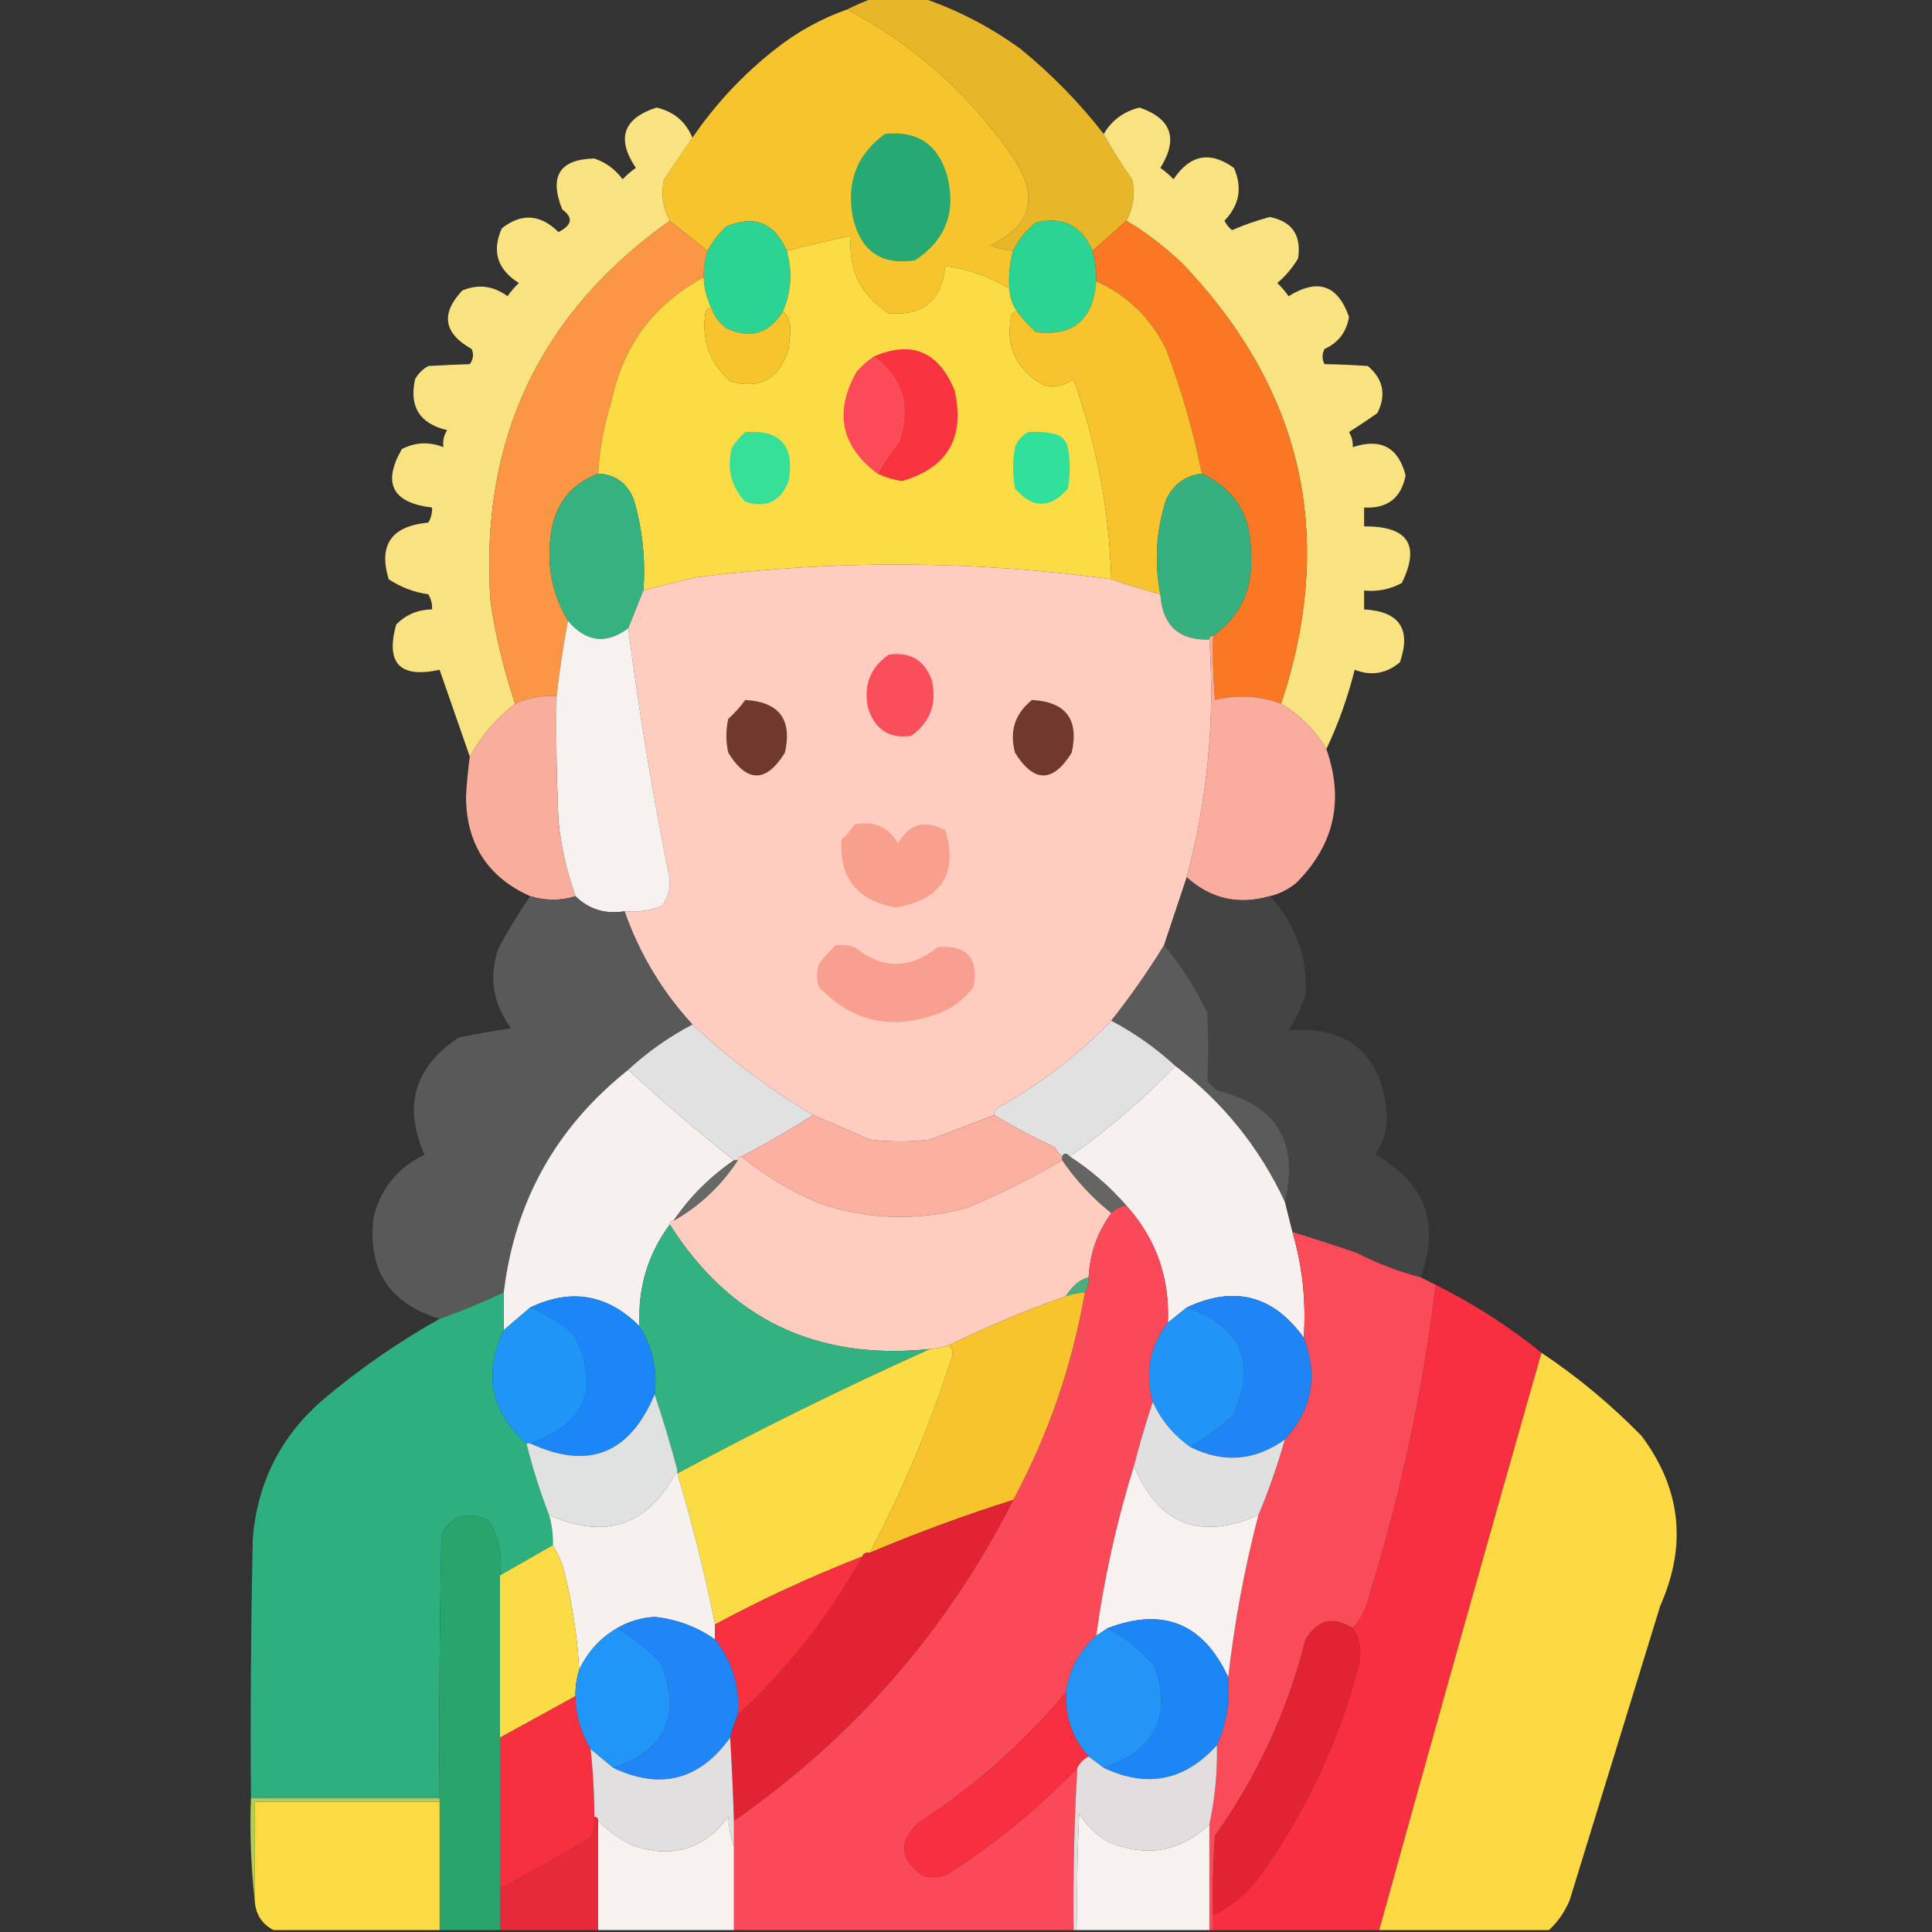 <?xml version="1.0" encoding="UTF-8"?>
<!DOCTYPE svg PUBLIC "-//W3C//DTD SVG 1.1//EN" "http://www.w3.org/Graphics/SVG/1.1/DTD/svg11.dtd">
<svg xmlns="http://www.w3.org/2000/svg" version="1.1" width="512px" height="512px" style="shape-rendering:geometricPrecision; text-rendering:geometricPrecision; image-rendering:optimizeQuality; fill-rule:evenodd; clip-rule:evenodd" xmlns:xlink="http://www.w3.org/1999/xlink">
<rect width="100%" height="100%" fill="#333333" stroke="none"/>
<g><path style="opacity:1" fill="#e7b729" d="M 231.5,-0.5 C 235.833,-0.5 240.167,-0.5 244.5,-0.5C 253.786,2.644 262.453,7.144 270.5,13C 278.734,19.732 286.067,27.232 292.5,35.5C 294.728,39.612 297.228,43.612 300,47.5C 300.888,51.402 300.388,55.069 298.5,58.5C 295.474,61.195 292.474,63.862 289.5,66.5C 286.71,59.771 281.71,57.271 274.5,59C 271.906,61.087 269.906,63.587 268.5,66.5C 266.436,66.313 264.436,65.813 262.5,65C 273.136,59.935 275.302,52.435 269,42.5C 257.406,25.398 242.573,12.065 224.5,2.5C 226.779,1.349 229.112,0.349 231.5,-0.5 Z"/></g>
<g><path style="opacity:0.996" fill="#f7c52d" d="M 224.5,2.5 C 242.573,12.065 257.406,25.398 269,42.5C 275.302,52.435 273.136,59.935 262.5,65C 264.436,65.813 266.436,66.313 268.5,66.5C 267.586,69.728 267.253,73.061 267.5,76.5C 262.296,73.32 256.63,71.32 250.5,70.5C 249.566,79.604 244.566,83.77 235.5,83C 228.063,78.292 224.73,71.459 225.5,62.5C 219.792,63.677 214.126,65.01 208.5,66.5C 205.295,59.064 199.962,56.897 192.5,60C 190.45,61.965 188.783,64.132 187.5,66.5C 184.206,63.844 180.873,61.178 177.5,58.5C 175.612,55.069 175.112,51.402 176,47.5C 178.51,43.804 181.01,40.138 183.5,36.5C 189.584,27.58 196.918,19.746 205.5,13C 211.244,8.461 217.578,4.961 224.5,2.5 Z"/></g>
<g><path style="opacity:0.98" fill="#fde683" d="M 183.5,36.5 C 181.01,40.138 178.51,43.804 176,47.5C 175.112,51.402 175.612,55.069 177.5,58.5C 142.881,83.081 127.048,116.748 130,159.5C 131.386,168.709 133.552,177.709 136.5,186.5C 131.563,190.382 127.563,195.048 124.5,200.5C 121.839,192.851 119.172,185.185 116.5,177.5C 105.965,179.799 102.131,175.799 105,165.5C 107.579,162.89 110.746,161.557 114.5,161.5C 114.579,160.07 114.246,158.736 113.5,157.5C 109.686,156.95 106.186,155.617 103,153.5C 100.25,144.386 103.75,139.386 113.5,138.5C 114.246,137.264 114.579,135.93 114.5,134.5C 103.957,133.246 101.291,128.08 106.5,119C 110.103,117.178 113.77,117.011 117.5,118.5C 117.286,116.856 117.62,115.356 118.5,114C 111.226,112.283 108.393,107.783 110,100.5C 110.833,99 112,97.833 113.5,97C 117.285,96.785 120.952,96.619 124.5,96.5C 125.428,95.232 125.595,93.899 125,92.5C 117.559,88.307 116.726,83.14 122.5,77C 126.697,75.216 130.697,75.716 134.5,78.5C 135.382,77.24 136.382,76.074 137.5,75C 131.768,71.392 130.268,66.559 133,60.5C 138.203,56.416 143.203,56.749 148,61.5C 151.645,59.663 151.978,57.663 149,55.5C 145.466,46.706 148.299,42.206 157.5,42C 160.539,43.031 163.039,44.865 165,47.5C 166.074,46.382 167.24,45.382 168.5,44.5C 163.29,36.703 165.123,31.369 174,28.5C 178.573,29.578 181.739,32.245 183.5,36.5 Z"/></g>
<g><path style="opacity:0.98" fill="#fde683" d="M 351.5,198.5 C 348.527,193.527 344.527,189.527 339.5,186.5C 354.099,142.402 345.432,103.568 313.5,70C 308.909,65.568 303.909,61.734 298.5,58.5C 300.388,55.069 300.888,51.402 300,47.5C 297.228,43.612 294.728,39.612 292.5,35.5C 294.647,31.862 297.814,29.528 302,28.5C 310.485,31.454 312.319,36.787 307.5,44.5C 308.76,45.382 309.926,46.382 311,47.5C 315.378,40.957 320.711,39.957 327,44.5C 329.304,49.676 328.47,54.343 324.5,58.5C 324.977,59.478 325.643,60.311 326.5,61C 329.608,59.633 332.941,58.467 336.5,57.5C 342.442,58.696 344.942,62.363 344,68.5C 342.542,70.96 340.709,73.127 338.5,75C 339.618,76.074 340.618,77.24 341.5,78.5C 349.213,73.681 354.546,75.515 357.5,84C 356.847,87.987 354.68,90.82 351,92.5C 350.333,93.833 350.333,95.167 351,96.5C 354.694,96.556 358.527,96.723 362.5,97C 366.613,100.509 367.446,104.676 365,109.5C 362.488,111.264 359.988,112.931 357.5,114.5C 358.246,115.736 358.579,117.07 358.5,118.5C 365.931,116.047 370.598,118.547 372.5,126C 371.329,132 367.662,134.833 361.5,134.5C 361.5,136.167 361.5,137.833 361.5,139.5C 373.116,139.405 376.45,144.405 371.5,154.5C 368.388,156.184 365.054,156.85 361.5,156.5C 361.5,158.167 361.5,159.833 361.5,161.5C 370.869,162.027 374.035,166.694 371,175.5C 367.406,178.533 363.406,179.2 359,177.5C 357.184,184.783 354.684,191.783 351.5,198.5 Z"/></g>
<g><path style="opacity:1" fill="#27a973" d="M 234.5,35.5 C 243.052,34.547 248.552,38.214 251,46.5C 253.458,56.139 250.625,63.639 242.5,69C 233.519,70.374 228.019,66.541 226,57.5C 224.241,48.261 227.074,40.928 234.5,35.5 Z"/></g>
<g><path style="opacity:1" fill="#2cd493" d="M 208.5,66.5 C 210.044,71.969 209.711,77.302 207.5,82.5C 203.87,88.428 198.87,89.928 192.5,87C 190.561,85.568 189.228,83.735 188.5,81.5C 187.226,79.007 186.56,76.341 186.5,73.5C 186.448,71.097 186.781,68.764 187.5,66.5C 188.783,64.132 190.45,61.965 192.5,60C 199.962,56.897 205.295,59.064 208.5,66.5 Z"/></g>
<g><path style="opacity:1" fill="#2cd493" d="M 289.5,66.5 C 290.265,69.096 290.599,71.763 290.5,74.5C 289.781,84.733 284.447,89.233 274.5,88C 272.627,86.296 270.96,84.463 269.5,82.5C 268.27,80.703 267.604,78.703 267.5,76.5C 267.253,73.061 267.586,69.728 268.5,66.5C 269.906,63.587 271.906,61.087 274.5,59C 281.71,57.271 286.71,59.771 289.5,66.5 Z"/></g>
<g><path style="opacity:1" fill="#fb9744" d="M 177.5,58.5 C 180.873,61.178 184.206,63.844 187.5,66.5C 186.781,68.764 186.448,71.097 186.5,73.5C 173.222,80.624 165.055,91.624 162,106.5C 160.032,112.702 158.865,119.035 158.5,125.5C 151.242,128.319 147.076,133.652 146,141.5C 144.806,149.719 146.306,157.385 150.5,164.5C 149.261,171.135 148.261,177.801 147.5,184.5C 143.633,184.242 139.966,184.908 136.5,186.5C 133.552,177.709 131.386,168.709 130,159.5C 127.048,116.748 142.881,83.081 177.5,58.5 Z"/></g>
<g><path style="opacity:1" fill="#fa7823" d="M 298.5,58.5 C 303.909,61.734 308.909,65.568 313.5,70C 345.432,103.568 354.099,142.402 339.5,186.5C 333.769,184.354 327.936,184.021 322,185.5C 321.501,179.843 321.334,174.176 321.5,168.5C 328.847,163.173 332.181,155.84 331.5,146.5C 331.591,136.622 327.258,129.622 318.5,125.5C 316.257,114.268 313.091,103.268 309,92.5C 304.929,84.261 298.762,78.261 290.5,74.5C 290.599,71.763 290.265,69.096 289.5,66.5C 292.474,63.862 295.474,61.195 298.5,58.5 Z"/></g>
<g><path style="opacity:1" fill="#fcdc45" d="M 267.5,76.5 C 267.604,78.703 268.27,80.703 269.5,82.5C 268.883,82.611 268.383,82.944 268,83.5C 266.428,91.817 269.262,97.984 276.5,102C 279.377,102.725 282.043,102.225 284.5,100.5C 290.654,117.605 293.987,135.272 294.5,153.5C 257.85,148.483 221.183,148.317 184.5,153C 179.773,154.063 175.107,155.23 170.5,156.5C 171.103,148.315 170.269,140.315 168,132.5C 166.297,128.075 163.13,125.741 158.5,125.5C 158.865,119.035 160.032,112.702 162,106.5C 165.055,91.624 173.222,80.624 186.5,73.5C 186.56,76.341 187.226,79.007 188.5,81.5C 187.883,81.611 187.383,81.944 187,82.5C 185.809,89.932 187.976,96.099 193.5,101C 201.319,103.336 206.486,100.503 209,92.5C 209.167,90.833 209.333,89.167 209.5,87.5C 209.444,85.36 208.777,83.694 207.5,82.5C 209.711,77.302 210.044,71.969 208.5,66.5C 214.126,65.01 219.792,63.677 225.5,62.5C 224.73,71.459 228.063,78.292 235.5,83C 244.566,83.77 249.566,79.604 250.5,70.5C 256.63,71.32 262.296,73.32 267.5,76.5 Z"/></g>
<g><path style="opacity:1" fill="#f7c42d" d="M 290.5,74.5 C 298.762,78.261 304.929,84.261 309,92.5C 313.091,103.268 316.257,114.268 318.5,125.5C 314.088,126.07 310.922,128.403 309,132.5C 306.381,140.707 305.881,149.041 307.5,157.5C 303.037,156.305 298.704,154.972 294.5,153.5C 293.987,135.272 290.654,117.605 284.5,100.5C 282.043,102.225 279.377,102.725 276.5,102C 269.262,97.984 266.428,91.817 268,83.5C 268.383,82.944 268.883,82.611 269.5,82.5C 270.96,84.463 272.627,86.296 274.5,88C 284.447,89.233 289.781,84.733 290.5,74.5 Z"/></g>
<g><path style="opacity:1" fill="#f6c52e" d="M 188.5,81.5 C 189.228,83.735 190.561,85.568 192.5,87C 198.87,89.928 203.87,88.428 207.5,82.5C 208.777,83.694 209.444,85.36 209.5,87.5C 209.333,89.167 209.167,90.833 209,92.5C 206.486,100.503 201.319,103.336 193.5,101C 187.976,96.099 185.809,89.932 187,82.5C 187.383,81.944 187.883,81.611 188.5,81.5 Z"/></g>
<g><path style="opacity:1" fill="#f83440" d="M 232.5,125.5 C 234.087,122.732 235.92,120.065 238,117.5C 241.543,108.089 239.376,100.422 231.5,94.5C 241.582,90.116 248.749,93.116 253,103.5C 255.795,116.006 251.129,124.006 239,127.5C 236.711,127.125 234.545,126.459 232.5,125.5 Z"/></g>
<g><path style="opacity:1" fill="#fb4b58" d="M 231.5,94.5 C 239.376,100.422 241.543,108.089 238,117.5C 235.92,120.065 234.087,122.732 232.5,125.5C 222.829,118.192 220.996,109.192 227,98.5C 228.371,96.959 229.871,95.625 231.5,94.5 Z"/></g>
<g><path style="opacity:1" fill="#37e099" d="M 197.5,114.5 C 206.841,113.812 210.674,118.145 209,127.5C 206.917,132.904 203.084,134.737 197.5,133C 193.695,128.909 192.528,124.076 194,118.5C 195.032,116.973 196.199,115.64 197.5,114.5 Z"/></g>
<g><path style="opacity:1" fill="#31e09a" d="M 272.5,114.5 C 274.857,114.337 277.19,114.503 279.5,115C 281.333,115.5 282.5,116.667 283,118.5C 283.667,122.167 283.667,125.833 283,129.5C 278.333,134.833 273.667,134.833 269,129.5C 268.333,125.833 268.333,122.167 269,118.5C 269.69,116.65 270.856,115.316 272.5,114.5 Z"/></g>
<g><path style="opacity:1" fill="#36b180" d="M 158.5,125.5 C 163.13,125.741 166.297,128.075 168,132.5C 170.269,140.315 171.103,148.315 170.5,156.5C 169.175,159.759 167.842,163.092 166.5,166.5C 160.599,170.852 155.266,170.185 150.5,164.5C 146.306,157.385 144.806,149.719 146,141.5C 147.076,133.652 151.242,128.319 158.5,125.5 Z"/></g>
<g><path style="opacity:1" fill="#36b07f" d="M 318.5,125.5 C 327.258,129.622 331.591,136.622 331.5,146.5C 332.181,155.84 328.847,163.173 321.5,168.5C 320.833,168.5 320.5,168.833 320.5,169.5C 312.397,169.734 308.063,165.734 307.5,157.5C 305.881,149.041 306.381,140.707 309,132.5C 310.922,128.403 314.088,126.07 318.5,125.5 Z"/></g>
<g><path style="opacity:1" fill="#fecdbf" d="M 294.5,153.5 C 298.704,154.972 303.037,156.305 307.5,157.5C 308.063,165.734 312.397,169.734 320.5,169.5C 321.992,190.877 319.992,211.877 314.5,232.5C 312.51,238.486 310.51,244.486 308.5,250.5C 304.255,257.42 299.588,264.087 294.5,270.5C 285.658,279.675 275.658,287.342 264.5,293.5C 263.702,293.957 263.369,294.624 263.5,295.5C 257.865,297.647 252.198,299.813 246.5,302C 241.167,302.667 235.833,302.667 230.5,302C 225.479,299.821 220.479,297.654 215.5,295.5C 204.009,288.686 193.342,280.686 183.5,271.5C 175.48,262.791 169.48,252.791 165.5,241.5C 168.978,241.816 172.312,241.316 175.5,240C 176.958,237.923 177.624,235.59 177.5,233C 173.016,210.927 169.349,188.761 166.5,166.5C 167.842,163.092 169.175,159.759 170.5,156.5C 175.107,155.23 179.773,154.063 184.5,153C 221.183,148.317 257.85,148.483 294.5,153.5 Z"/></g>
<g><path style="opacity:1" fill="#f7f2ef" d="M 150.5,164.5 C 155.266,170.185 160.599,170.852 166.5,166.5C 169.349,188.761 173.016,210.927 177.5,233C 177.624,235.59 176.958,237.923 175.5,240C 172.312,241.316 168.978,241.816 165.5,241.5C 160.406,242.336 156.073,241.002 152.5,237.5C 150.176,231.053 148.676,224.387 148,217.5C 147.5,206.505 147.333,195.505 147.5,184.5C 148.261,177.801 149.261,171.135 150.5,164.5 Z"/></g>
<g><path style="opacity:1" fill="#fb4e5b" d="M 235.5,173.5 C 241.308,172.652 245.142,174.985 247,180.5C 248.308,186.583 246.474,191.417 241.5,195C 235.662,195.863 231.829,193.363 230,187.5C 228.814,181.553 230.647,176.887 235.5,173.5 Z"/></g>
<g><path style="opacity:0.983" fill="#fcb09f" d="M 147.5,184.5 C 147.333,195.505 147.5,206.505 148,217.5C 148.676,224.387 150.176,231.053 152.5,237.5C 148.633,238.726 144.633,238.726 140.5,237.5C 129.196,232.415 123.53,223.582 123.5,211C 123.707,207.477 124.04,203.977 124.5,200.5C 127.563,195.048 131.563,190.382 136.5,186.5C 139.966,184.908 143.633,184.242 147.5,184.5 Z"/></g>
<g><path style="opacity:0.99" fill="#fcaf9f" d="M 321.5,168.5 C 321.334,174.176 321.501,179.843 322,185.5C 327.936,184.021 333.769,184.354 339.5,186.5C 344.527,189.527 348.527,193.527 351.5,198.5C 356.262,212.115 353.595,223.948 343.5,234C 341.423,235.705 339.09,236.872 336.5,237.5C 328.185,239.883 320.851,238.216 314.5,232.5C 319.992,211.877 321.992,190.877 320.5,169.5C 320.5,168.833 320.833,168.5 321.5,168.5 Z"/></g>
<g><path style="opacity:1" fill="#71392d" d="M 197.5,185.5 C 206.508,186.01 210.008,190.677 208,199.5C 203,207.5 198,207.5 193,199.5C 192.333,196.5 192.333,193.5 193,190.5C 194.707,188.963 196.207,187.296 197.5,185.5 Z"/></g>
<g><path style="opacity:1" fill="#71382d" d="M 273.5,185.5 C 282.508,186.01 286.008,190.677 284,199.5C 279,207.5 274,207.5 269,199.5C 267.454,193.794 268.954,189.127 273.5,185.5 Z"/></g>
<g><path style="opacity:1" fill="#f89f8e" d="M 226.5,218.5 C 231.543,217.431 235.377,219.097 238,223.5C 240.913,218.311 245.08,217.144 250.5,220C 253.968,231.424 249.635,238.257 237.5,240.5C 227.231,238.743 222.398,232.743 223,222.5C 224.376,221.295 225.542,219.962 226.5,218.5 Z"/></g>
<g><path style="opacity:1" fill="#444444" d="M 314.5,232.5 C 320.851,238.216 328.185,239.883 336.5,237.5C 343.338,244.839 346.504,253.505 346,263.5C 344.901,266.864 343.401,270.03 341.5,273C 357.415,271.938 366.082,279.271 367.5,295C 367.715,299.018 366.715,302.685 364.5,306C 377.69,313.399 381.69,324.232 376.5,338.5C 370.951,337.102 365.284,334.935 359.5,332C 353.846,330.06 348.18,328.226 342.5,326.5C 341.833,323.833 341.167,321.167 340.5,318.5C 344.306,302.604 338.306,292.771 322.5,289C 321.667,288.167 320.833,287.333 320,286.5C 320.24,280.514 320.24,274.514 320,268.5C 316.905,261.963 313.071,255.963 308.5,250.5C 310.51,244.486 312.51,238.486 314.5,232.5 Z"/></g>
<g><path style="opacity:0.984" fill="#5a5a5a" d="M 140.5,237.5 C 144.633,238.726 148.633,238.726 152.5,237.5C 156.073,241.002 160.406,242.336 165.5,241.5C 169.48,252.791 175.48,262.791 183.5,271.5C 177.269,274.775 171.603,278.775 166.5,283.5C 147.398,298.71 136.398,318.377 133.5,342.5C 127.937,345.116 122.27,347.449 116.5,349.5C 103.14,345.46 97.307,336.46 99,322.5C 100.946,314.889 105.446,309.389 112.5,306C 106.801,293.129 109.801,282.796 121.5,275C 126.126,274.018 130.792,273.184 135.5,272.5C 130.659,266.122 129.493,259.122 132,251.5C 134.593,246.639 137.427,241.972 140.5,237.5 Z"/></g>
<g><path style="opacity:1" fill="#f89f8f" d="M 221.5,250.5 C 223.199,250.34 224.866,250.506 226.5,251C 233.802,256.913 241.135,256.913 248.5,251C 256.211,250.378 259.378,253.878 258,261.5C 255.362,265.128 251.862,267.628 247.5,269C 235.6,272.99 225.433,270.49 217,261.5C 216.333,259.5 216.333,257.5 217,255.5C 218.366,253.638 219.866,251.972 221.5,250.5 Z"/></g>
<g><path style="opacity:1" fill="#5b5b5b" d="M 308.5,250.5 C 313.071,255.963 316.905,261.963 320,268.5C 320.24,274.514 320.24,280.514 320,286.5C 320.833,287.333 321.667,288.167 322.5,289C 338.306,292.771 344.306,302.604 340.5,318.5C 333.808,304.138 324.142,292.138 311.5,282.5C 306.36,277.762 300.693,273.762 294.5,270.5C 299.588,264.087 304.255,257.42 308.5,250.5 Z"/></g>
<g><path style="opacity:1" fill="#e1e1e1" d="M 294.5,270.5 C 300.693,273.762 306.36,277.762 311.5,282.5C 302.871,291.457 293.538,299.457 283.5,306.5C 282.604,305.494 281.938,305.494 281.5,306.5C 280.733,305.828 280.066,304.995 279.5,304C 273.93,301.436 268.597,298.602 263.5,295.5C 263.369,294.624 263.702,293.957 264.5,293.5C 275.658,287.342 285.658,279.675 294.5,270.5 Z"/></g>
<g><path style="opacity:1" fill="#e1e1e1" d="M 183.5,271.5 C 193.342,280.686 204.009,288.686 215.5,295.5C 209.366,299.404 203.032,303.071 196.5,306.5C 195.833,306.5 195.5,306.833 195.5,307.5C 195.167,307.5 194.833,307.5 194.5,307.5C 184.897,299.904 175.564,291.904 166.5,283.5C 171.603,278.775 177.269,274.775 183.5,271.5 Z"/></g>
<g><path style="opacity:1" fill="#f6f1ef" d="M 311.5,282.5 C 324.142,292.138 333.808,304.138 340.5,318.5C 341.167,321.167 341.833,323.833 342.5,326.5C 345.175,335.587 346.175,344.92 345.5,354.5C 337.414,343.251 327.081,340.584 314.5,346.5C 312.833,347.833 311.167,349.167 309.5,350.5C 310.019,338.566 306.353,328.233 298.5,319.5C 294.101,314.468 289.101,310.135 283.5,306.5C 293.538,299.457 302.871,291.457 311.5,282.5 Z"/></g>
<g><path style="opacity:1" fill="#f6f1ef" d="M 166.5,283.5 C 175.564,291.904 184.897,299.904 194.5,307.5C 188.145,311.855 182.812,317.188 178.5,323.5C 177.833,323.5 177.5,323.833 177.5,324.5C 171.633,332.444 168.966,341.444 169.5,351.5C 161.02,342.987 151.354,341.321 140.5,346.5C 138.167,348.5 135.833,350.5 133.5,352.5C 133.5,349.167 133.5,345.833 133.5,342.5C 136.398,318.377 147.398,298.71 166.5,283.5 Z"/></g>
<g><path style="opacity:1" fill="#fcb0a0" d="M 215.5,295.5 C 220.479,297.654 225.479,299.821 230.5,302C 235.833,302.667 241.167,302.667 246.5,302C 252.198,299.813 257.865,297.647 263.5,295.5C 268.597,298.602 273.93,301.436 279.5,304C 280.066,304.995 280.733,305.828 281.5,306.5C 281.5,306.833 281.5,307.167 281.5,307.5C 273.472,312.181 265.139,316.347 256.5,320C 243.369,323.63 230.369,323.297 217.5,319C 209.775,315.814 202.775,311.647 196.5,306.5C 203.032,303.071 209.366,299.404 215.5,295.5 Z"/></g>
<g><path style="opacity:1" fill="#656664" d="M 283.5,306.5 C 289.101,310.135 294.101,314.468 298.5,319.5C 296.938,319.733 295.605,320.4 294.5,321.5C 289.46,317.461 285.127,312.794 281.5,307.5C 281.5,307.167 281.5,306.833 281.5,306.5C 281.938,305.494 282.604,305.494 283.5,306.5 Z"/></g>
<g><path style="opacity:1" fill="#fecdbf" d="M 196.5,306.5 C 202.775,311.647 209.775,315.814 217.5,319C 230.369,323.297 243.369,323.63 256.5,320C 265.139,316.347 273.472,312.181 281.5,307.5C 285.127,312.794 289.46,317.461 294.5,321.5C 290.809,326.612 288.809,332.279 288.5,338.5C 286.181,339.091 284.181,340.758 282.5,343.5C 271.851,347.266 261.518,351.599 251.5,356.5C 249.883,357.038 248.216,357.371 246.5,357.5C 216.447,360.636 193.447,349.636 177.5,324.5C 177.5,323.833 177.833,323.5 178.5,323.5C 185.432,319.57 191.099,314.236 195.5,307.5C 195.5,306.833 195.833,306.5 196.5,306.5 Z"/></g>
<g><path style="opacity:1" fill="#676966" d="M 194.5,307.5 C 194.833,307.5 195.167,307.5 195.5,307.5C 191.099,314.236 185.432,319.57 178.5,323.5C 182.812,317.188 188.145,311.855 194.5,307.5 Z"/></g>
<g><path style="opacity:1" fill="#fa4a59" d="M 298.5,319.5 C 306.353,328.233 310.019,338.566 309.5,350.5C 304.687,356.788 303.353,363.788 305.5,371.5C 303.631,377.108 301.964,382.775 300.5,388.5C 295.934,403.205 292.601,418.205 290.5,433.5C 286.021,437.453 283.355,442.453 282.5,448.5C 271.256,461.906 258.256,473.406 243.5,483C 238.066,487.974 238.399,492.641 244.5,497C 246.5,497.667 248.5,497.667 250.5,497C 263.377,488.907 275.044,479.407 285.5,468.5C 284.677,482.817 284.344,497.151 284.5,511.5C 254.5,511.5 224.5,511.5 194.5,511.5C 194.5,504.167 194.5,496.833 194.5,489.5C 194.5,487.167 194.5,484.833 194.5,482.5C 226.331,460.34 250.998,432.007 268.5,397.5C 277.804,380.255 284.138,361.922 287.5,342.5C 288.234,341.292 288.567,339.959 288.5,338.5C 288.809,332.279 290.809,326.612 294.5,321.5C 295.605,320.4 296.938,319.733 298.5,319.5 Z"/></g>
<g><path style="opacity:1" fill="#32b181" d="M 177.5,324.5 C 193.447,349.636 216.447,360.636 246.5,357.5C 223.832,367.667 201.498,378.667 179.5,390.5C 179.5,390.167 179.5,389.833 179.5,389.5C 177.702,382.774 175.702,376.107 173.5,369.5C 174.254,362.96 172.921,356.96 169.5,351.5C 168.966,341.444 171.633,332.444 177.5,324.5 Z"/></g>
<g><path style="opacity:1" fill="#fa4b59" d="M 342.5,326.5 C 348.18,328.226 353.846,330.06 359.5,332C 365.284,334.935 370.951,337.102 376.5,338.5C 377.833,339.167 379.167,339.833 380.5,340.5C 377.139,368.321 371.306,395.654 363,422.5C 362.235,425.983 360.735,428.983 358.5,431.5C 353.288,428.242 349.122,429.242 346,434.5C 341.223,453.383 333.223,470.717 322,486.5C 321.5,493.492 321.334,500.492 321.5,507.5C 321.5,508.833 321.5,510.167 321.5,511.5C 321.167,511.5 320.833,511.5 320.5,511.5C 320.5,502.167 320.5,492.833 320.5,483.5C 321.99,476.626 322.657,469.626 322.5,462.5C 325.051,456.8 326.051,450.8 325.5,444.5C 327.138,429.975 329.805,415.642 333.5,401.5C 336.201,395.07 338.534,388.403 340.5,381.5C 347.709,373.612 349.375,364.612 345.5,354.5C 346.175,344.92 345.175,335.587 342.5,326.5 Z"/></g>
<g><path style="opacity:1" fill="#4aaf80" d="M 288.5,338.5 C 288.567,339.959 288.234,341.292 287.5,342.5C 285.784,342.629 284.117,342.962 282.5,343.5C 284.181,340.758 286.181,339.091 288.5,338.5 Z"/></g>
<g><path style="opacity:1" fill="#f7c42d" d="M 287.5,342.5 C 284.138,361.922 277.804,380.255 268.5,397.5C 255.609,401.574 242.943,406.241 230.5,411.5C 239.114,395.17 246.281,378.17 252,360.5C 252.765,358.934 252.598,357.601 251.5,356.5C 261.518,351.599 271.851,347.266 282.5,343.5C 284.117,342.962 285.784,342.629 287.5,342.5 Z"/></g>
<g><path style="opacity:1" fill="#f72f40" d="M 380.5,340.5 C 390.549,345.516 399.883,351.516 408.5,358.5C 394.017,409.305 379.683,460.305 365.5,511.5C 350.833,511.5 336.167,511.5 321.5,511.5C 321.5,510.167 321.5,508.833 321.5,507.5C 327.019,504.823 331.519,500.823 335,495.5C 346.556,479.052 354.889,461.052 360,441.5C 360.963,437.851 360.463,434.518 358.5,431.5C 360.735,428.983 362.235,425.983 363,422.5C 371.306,395.654 377.139,368.321 380.5,340.5 Z"/></g>
<g><path style="opacity:0.988" fill="#2db081" d="M 133.5,342.5 C 133.5,345.833 133.5,349.167 133.5,352.5C 128.052,364.122 130.052,374.122 139.5,382.5C 141.102,388.971 143.102,395.304 145.5,401.5C 146.265,404.096 146.599,406.763 146.5,409.5C 141.833,412.167 137.167,414.833 132.5,417.5C 133.257,412.192 132.257,407.359 129.5,403C 124.18,400.298 120.013,401.465 117,406.5C 116.5,429.831 116.333,453.164 116.5,476.5C 99.833,476.5 83.167,476.5 66.5,476.5C 66.333,453.498 66.5,430.498 67,407.5C 68.265,392.803 74.432,380.636 85.5,371C 95.202,362.824 105.536,355.658 116.5,349.5C 122.27,347.449 127.937,345.116 133.5,342.5 Z"/></g>
<g><path style="opacity:1" fill="#1b86f7" d="M 169.5,351.5 C 172.921,356.96 174.254,362.96 173.5,369.5C 166.871,385.324 155.871,389.657 140.5,382.5C 155.421,377.316 159.254,367.65 152,353.5C 148.486,350.5 144.653,348.167 140.5,346.5C 151.354,341.321 161.02,342.987 169.5,351.5 Z"/></g>
<g><path style="opacity:1" fill="#1f85f7" d="M 345.5,354.5 C 349.375,364.612 347.709,373.612 340.5,381.5C 332.542,387.163 324.209,387.829 315.5,383.5C 319.276,381.099 322.943,378.433 326.5,375.5C 333.274,361.381 329.274,351.714 314.5,346.5C 327.081,340.584 337.414,343.251 345.5,354.5 Z"/></g>
<g><path style="opacity:1" fill="#1d96f8" d="M 140.5,346.5 C 144.653,348.167 148.486,350.5 152,353.5C 159.254,367.65 155.421,377.316 140.5,382.5C 140.167,382.5 139.833,382.5 139.5,382.5C 130.052,374.122 128.052,364.122 133.5,352.5C 135.833,350.5 138.167,348.5 140.5,346.5 Z"/></g>
<g><path style="opacity:1" fill="#2195f7" d="M 314.5,346.5 C 329.274,351.714 333.274,361.381 326.5,375.5C 322.943,378.433 319.276,381.099 315.5,383.5C 311.008,380.353 307.675,376.353 305.5,371.5C 303.353,363.788 304.687,356.788 309.5,350.5C 311.167,349.167 312.833,347.833 314.5,346.5 Z"/></g>
<g><path style="opacity:1" fill="#fcdc45" d="M 251.5,356.5 C 252.598,357.601 252.765,358.934 252,360.5C 246.281,378.17 239.114,395.17 230.5,411.5C 229.508,411.328 228.842,411.662 228.5,412.5C 215.072,417.716 202.072,423.716 189.5,430.5C 186.816,417.102 183.483,403.769 179.5,390.5C 201.498,378.667 223.832,367.667 246.5,357.5C 248.216,357.371 249.883,357.038 251.5,356.5 Z"/></g>
<g><path style="opacity:1" fill="#fdda44" d="M 408.5,358.5 C 418.024,364.844 426.857,372.178 435,380.5C 445.465,394.436 447.131,409.436 440,425.5C 432,451.5 424,477.5 416,503.5C 414.727,506.597 412.893,509.264 410.5,511.5C 395.5,511.5 380.5,511.5 365.5,511.5C 379.683,460.305 394.017,409.305 408.5,358.5 Z"/></g>
<g><path style="opacity:1" fill="#e0e1e1" d="M 173.5,369.5 C 175.702,376.107 177.702,382.774 179.5,389.5C 172.015,404.209 160.681,408.209 145.5,401.5C 143.102,395.304 141.102,388.971 139.5,382.5C 139.833,382.5 140.167,382.5 140.5,382.5C 155.871,389.657 166.871,385.324 173.5,369.5 Z"/></g>
<g><path style="opacity:1" fill="#e1e0e1" d="M 305.5,371.5 C 307.675,376.353 311.008,380.353 315.5,383.5C 324.209,387.829 332.542,387.163 340.5,381.5C 338.534,388.403 336.201,395.07 333.5,401.5C 317.986,408.333 306.986,404 300.5,388.5C 301.964,382.775 303.631,377.108 305.5,371.5 Z"/></g>
<g><path style="opacity:1" fill="#f7f1ef" d="M 300.5,388.5 C 306.986,404 317.986,408.333 333.5,401.5C 329.805,415.642 327.138,429.975 325.5,444.5C 318.881,430.19 308.215,425.857 293.5,431.5C 292.5,432.167 291.5,432.833 290.5,433.5C 292.601,418.205 295.934,403.205 300.5,388.5 Z"/></g>
<g><path style="opacity:1" fill="#f7f1ee" d="M 179.5,389.5 C 179.5,389.833 179.5,390.167 179.5,390.5C 183.483,403.769 186.816,417.102 189.5,430.5C 189.5,431.833 189.5,433.167 189.5,434.5C 184.758,431.139 179.425,429.139 173.5,428.5C 169.898,428.702 166.565,429.702 163.5,431.5C 159.018,434.138 155.684,437.805 153.5,442.5C 152.95,433.015 151.45,423.682 149,414.5C 148.243,412.685 147.41,411.019 146.5,409.5C 146.599,406.763 146.265,404.096 145.5,401.5C 160.681,408.209 172.015,404.209 179.5,389.5 Z"/></g>
<g><path style="opacity:1" fill="#e22334" d="M 268.5,397.5 C 250.998,432.007 226.331,460.34 194.5,482.5C 194.277,475.16 193.944,467.827 193.5,460.5C 193.971,458.421 194.637,456.421 195.5,454.5C 208.781,442.227 219.781,428.227 228.5,412.5C 228.842,411.662 229.508,411.328 230.5,411.5C 242.943,406.241 255.609,401.574 268.5,397.5 Z"/></g>
<g><path style="opacity:1" fill="#2aa46d" d="M 132.5,417.5 C 132.5,431.833 132.5,446.167 132.5,460.5C 132.5,473.833 132.5,487.167 132.5,500.5C 132.5,504.167 132.5,507.833 132.5,511.5C 127.167,511.5 121.833,511.5 116.5,511.5C 116.5,500.167 116.5,488.833 116.5,477.5C 116.5,477.167 116.5,476.833 116.5,476.5C 116.333,453.164 116.5,429.831 117,406.5C 120.013,401.465 124.18,400.298 129.5,403C 132.257,407.359 133.257,412.192 132.5,417.5 Z"/></g>
<g><path style="opacity:1" fill="#fcdc46" d="M 146.5,409.5 C 147.41,411.019 148.243,412.685 149,414.5C 151.45,423.682 152.95,433.015 153.5,442.5C 152.781,444.764 152.448,447.097 152.5,449.5C 145.833,453.167 139.167,456.833 132.5,460.5C 132.5,446.167 132.5,431.833 132.5,417.5C 137.167,414.833 141.833,412.167 146.5,409.5 Z"/></g>
<g><path style="opacity:1" fill="#f73140" d="M 228.5,412.5 C 219.781,428.227 208.781,442.227 195.5,454.5C 196.113,447.01 194.113,440.343 189.5,434.5C 189.5,433.167 189.5,431.833 189.5,430.5C 202.072,423.716 215.072,417.716 228.5,412.5 Z"/></g>
<g><path style="opacity:1" fill="#2085f6" d="M 189.5,434.5 C 194.113,440.343 196.113,447.01 195.5,454.5C 194.637,456.421 193.971,458.421 193.5,460.5C 185.377,471.764 175.044,474.43 162.5,468.5C 176.599,463.724 180.766,454.391 175,440.5C 171.471,436.854 167.638,433.854 163.5,431.5C 166.565,429.702 169.898,428.702 173.5,428.5C 179.425,429.139 184.758,431.139 189.5,434.5 Z"/></g>
<g><path style="opacity:1" fill="#1d86f7" d="M 325.5,444.5 C 326.051,450.8 325.051,456.8 322.5,462.5C 313.974,471.932 303.974,473.932 292.5,468.5C 306.064,464.039 310.564,455.039 306,441.5C 302.322,437.283 298.155,433.95 293.5,431.5C 308.215,425.857 318.881,430.19 325.5,444.5 Z"/></g>
<g><path style="opacity:1" fill="#e22334" d="M 358.5,431.5 C 360.463,434.518 360.963,437.851 360,441.5C 354.889,461.052 346.556,479.052 335,495.5C 331.519,500.823 327.019,504.823 321.5,507.5C 321.334,500.492 321.5,493.492 322,486.5C 333.223,470.717 341.223,453.383 346,434.5C 349.122,429.242 353.288,428.242 358.5,431.5 Z"/></g>
<g><path style="opacity:1" fill="#2096f8" d="M 163.5,431.5 C 167.638,433.854 171.471,436.854 175,440.5C 180.766,454.391 176.599,463.724 162.5,468.5C 160.5,466.833 158.5,465.167 156.5,463.5C 153.928,459.215 152.595,454.549 152.5,449.5C 152.448,447.097 152.781,444.764 153.5,442.5C 155.684,437.805 159.018,434.138 163.5,431.5 Z"/></g>
<g><path style="opacity:1" fill="#2494f7" d="M 293.5,431.5 C 298.155,433.95 302.322,437.283 306,441.5C 310.564,455.039 306.064,464.039 292.5,468.5C 291.167,467.5 289.833,466.5 288.5,465.5C 284.213,460.707 282.213,455.04 282.5,448.5C 283.355,442.453 286.021,437.453 290.5,433.5C 291.5,432.833 292.5,432.167 293.5,431.5 Z"/></g>
<g><path style="opacity:1" fill="#f72f40" d="M 282.5,448.5 C 282.213,455.04 284.213,460.707 288.5,465.5C 287.167,466.167 286.167,467.167 285.5,468.5C 275.044,479.407 263.377,488.907 250.5,497C 248.5,497.667 246.5,497.667 244.5,497C 238.399,492.641 238.066,487.974 243.5,483C 258.256,473.406 271.256,461.906 282.5,448.5 Z"/></g>
<g><path style="opacity:1" fill="#f73040" d="M 152.5,449.5 C 152.595,454.549 153.928,459.215 156.5,463.5C 157.165,469.477 157.498,475.477 157.5,481.5C 157.739,483.467 157.406,485.301 156.5,487C 148.635,491.765 140.635,496.265 132.5,500.5C 132.5,487.167 132.5,473.833 132.5,460.5C 139.167,456.833 145.833,453.167 152.5,449.5 Z"/></g>
<g><path style="opacity:1" fill="#e1dfe0" d="M 193.5,460.5 C 193.944,467.827 194.277,475.16 194.5,482.5C 194.5,484.833 194.5,487.167 194.5,489.5C 193.683,487.031 193.183,484.365 193,481.5C 186.441,490.177 177.941,492.677 167.5,489C 164.117,487.314 161.117,485.147 158.5,482.5C 158.5,481.833 158.167,481.5 157.5,481.5C 157.498,475.477 157.165,469.477 156.5,463.5C 158.5,465.167 160.5,466.833 162.5,468.5C 175.044,474.43 185.377,471.764 193.5,460.5 Z"/></g>
<g><path style="opacity:1" fill="#e2dedf" d="M 322.5,462.5 C 322.657,469.626 321.99,476.626 320.5,483.5C 312.548,490.879 303.548,492.379 293.5,488C 290.333,486.167 287.833,483.667 286,480.5C 285.5,490.828 285.334,501.161 285.5,511.5C 285.167,511.5 284.833,511.5 284.5,511.5C 284.344,497.151 284.677,482.817 285.5,468.5C 286.167,467.167 287.167,466.167 288.5,465.5C 289.833,466.5 291.167,467.5 292.5,468.5C 303.974,473.932 313.974,471.932 322.5,462.5 Z"/></g>
<g><path style="opacity:1" fill="#b2cd5b" d="M 66.5,476.5 C 83.167,476.5 99.833,476.5 116.5,476.5C 116.5,476.833 116.5,477.167 116.5,477.5C 100.167,477.5 83.833,477.5 67.5,477.5C 67.5,486.167 67.5,494.833 67.5,503.5C 66.507,494.682 66.173,485.682 66.5,476.5 Z"/></g>
<g><path style="opacity:1" fill="#fcdc45" d="M 116.5,477.5 C 116.5,488.833 116.5,500.167 116.5,511.5C 101.833,511.5 87.167,511.5 72.5,511.5C 69.334,509.846 67.667,507.179 67.5,503.5C 67.5,494.833 67.5,486.167 67.5,477.5C 83.833,477.5 100.167,477.5 116.5,477.5 Z"/></g>
<g><path style="opacity:1" fill="#f7f2f0" d="M 320.5,483.5 C 320.5,492.833 320.5,502.167 320.5,511.5C 308.833,511.5 297.167,511.5 285.5,511.5C 285.334,501.161 285.5,490.828 286,480.5C 287.833,483.667 290.333,486.167 293.5,488C 303.548,492.379 312.548,490.879 320.5,483.5 Z"/></g>
<g><path style="opacity:1" fill="#f7f2f0" d="M 194.5,489.5 C 194.5,496.833 194.5,504.167 194.5,511.5C 182.5,511.5 170.5,511.5 158.5,511.5C 158.5,501.833 158.5,492.167 158.5,482.5C 161.117,485.147 164.117,487.314 167.5,489C 177.941,492.677 186.441,490.177 193,481.5C 193.183,484.365 193.683,487.031 194.5,489.5 Z"/></g>
<g><path style="opacity:1" fill="#e52a39" d="M 157.5,481.5 C 158.167,481.5 158.5,481.833 158.5,482.5C 158.5,492.167 158.5,501.833 158.5,511.5C 149.833,511.5 141.167,511.5 132.5,511.5C 132.5,507.833 132.5,504.167 132.5,500.5C 140.635,496.265 148.635,491.765 156.5,487C 157.406,485.301 157.739,483.467 157.5,481.5 Z"/></g>
</svg>
